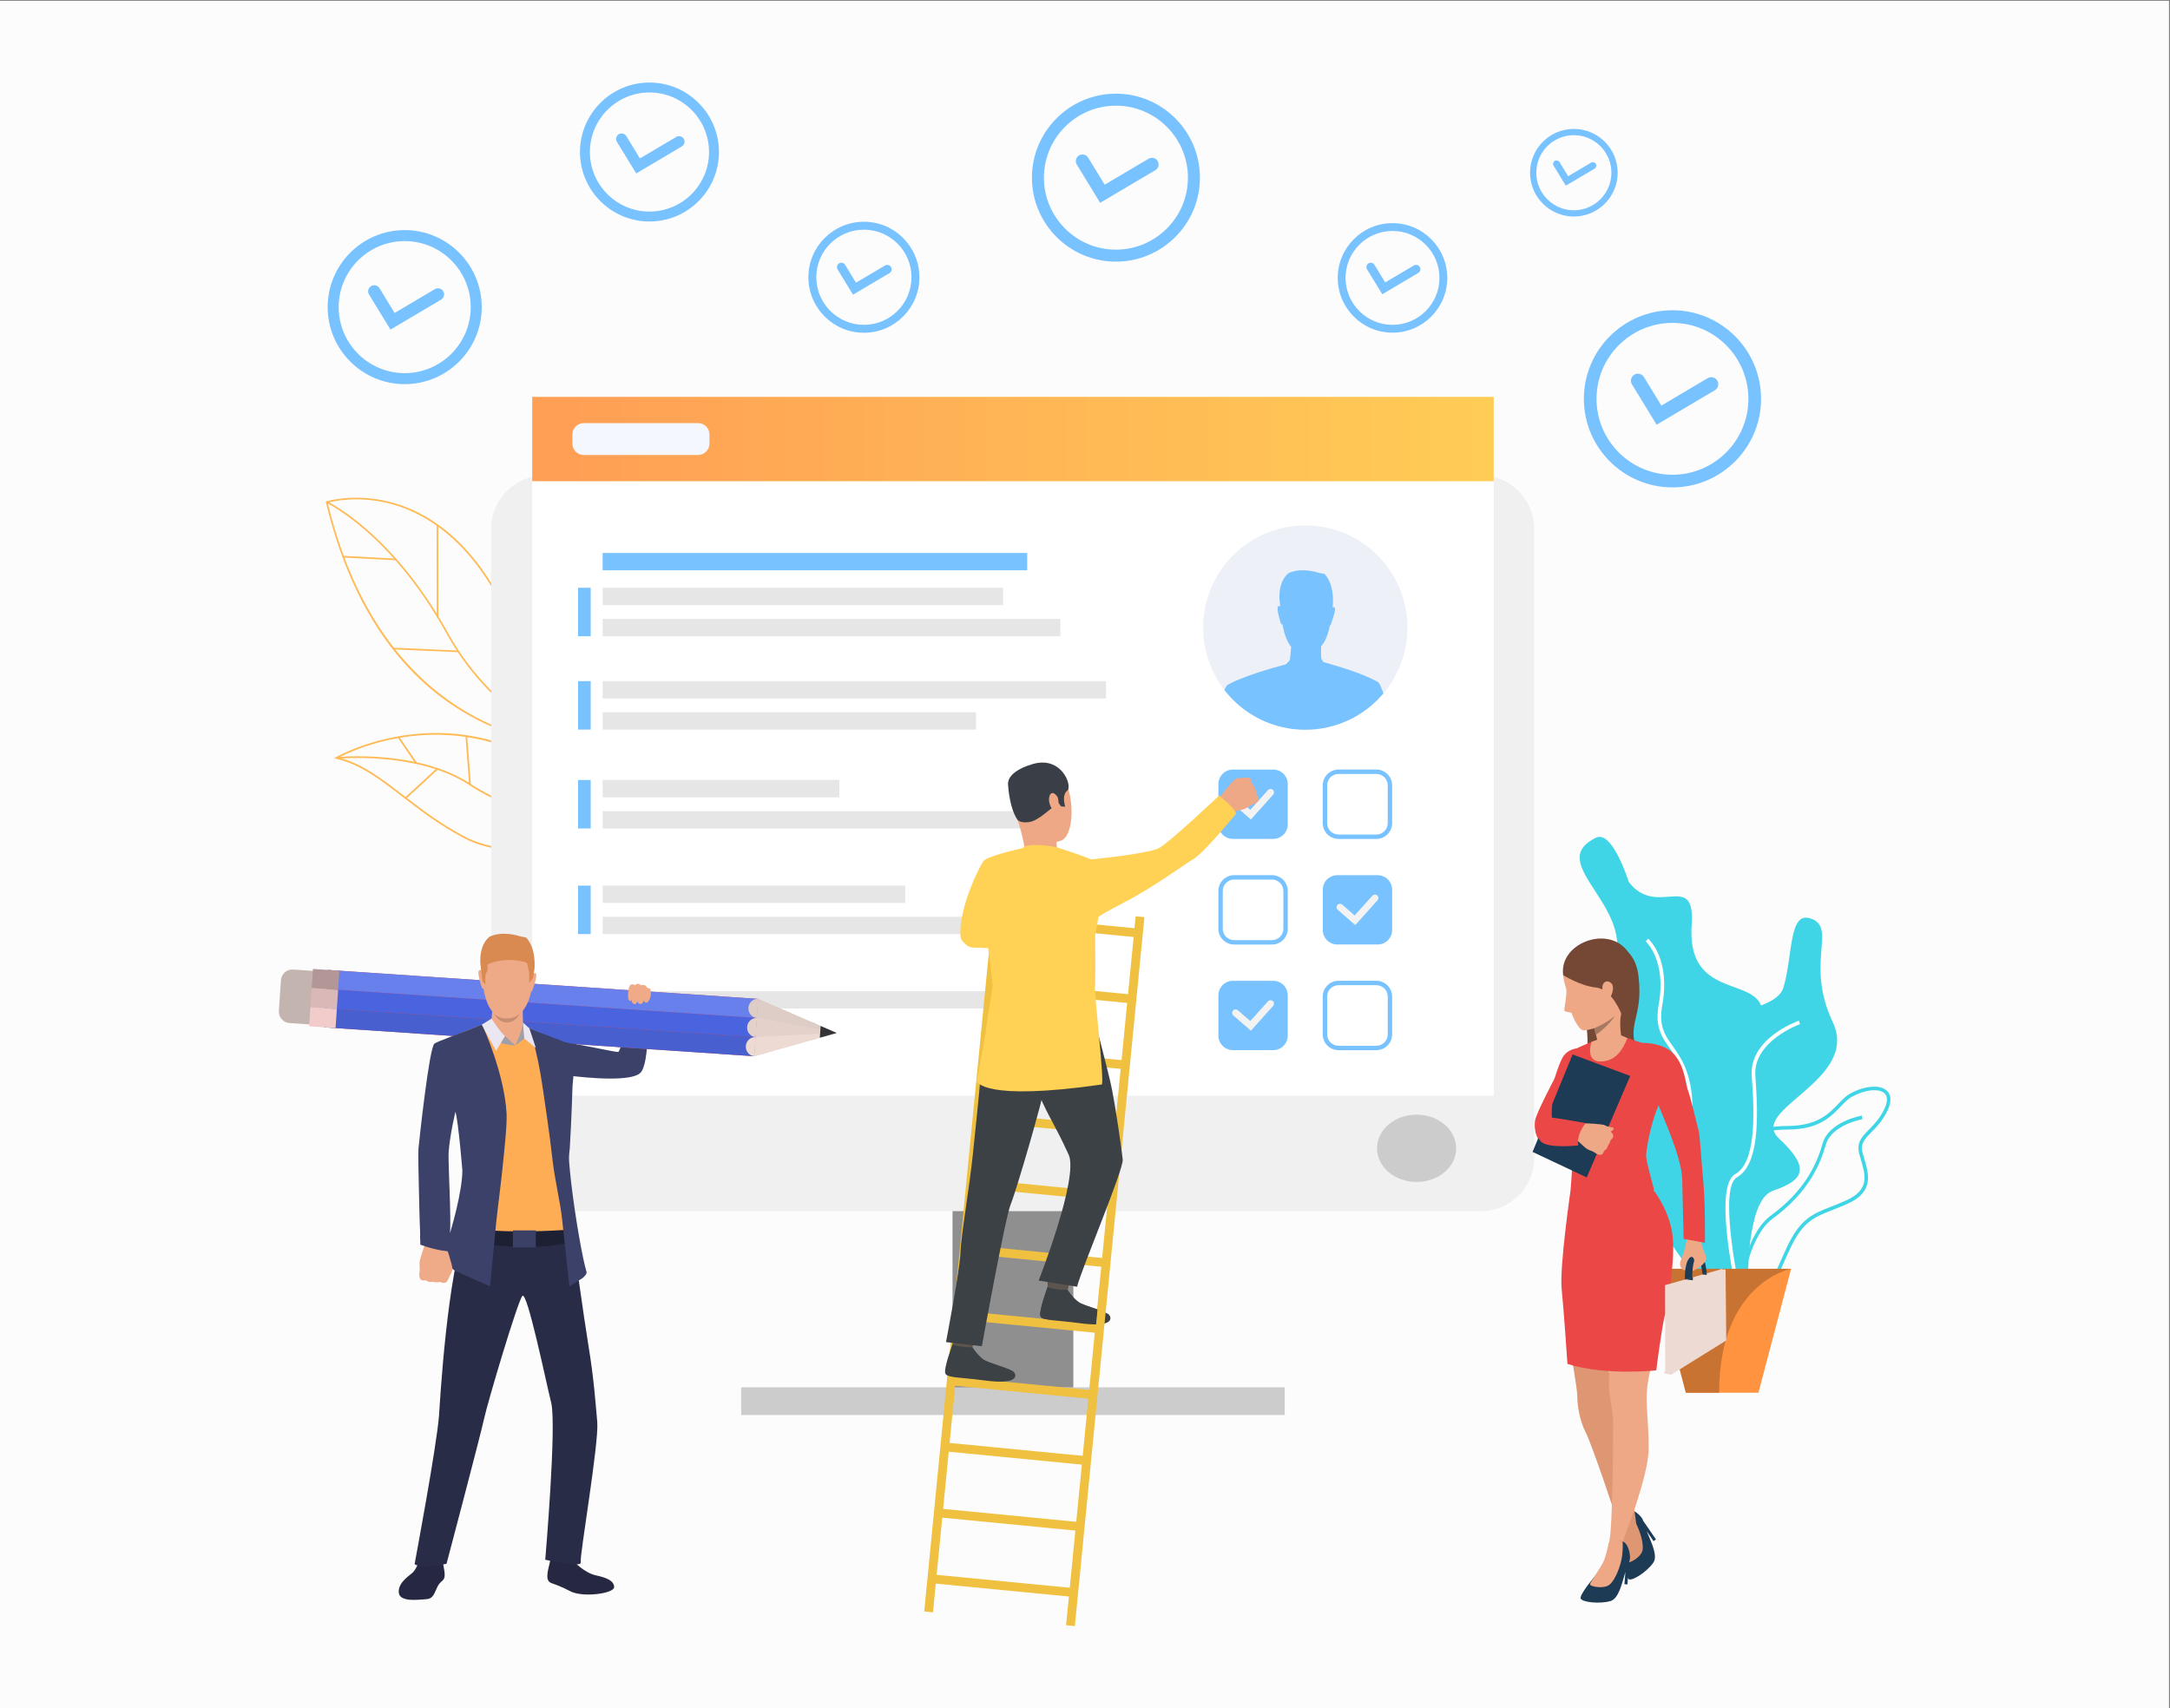 <?xml version="1.0" encoding="UTF-8" standalone="no"?>
<svg
   xmlns:dc="http://purl.org/dc/elements/1.1/"
   xmlns:cc="http://creativecommons.org/ns#"
   xmlns:rdf="http://www.w3.org/1999/02/22-rdf-syntax-ns#"
   xmlns:svg="http://www.w3.org/2000/svg"
   xmlns="http://www.w3.org/2000/svg"
   viewBox="0 0 3386.84 2666.667"
   height="2666.667"
   width="3386.84"
   xml:space="preserve"
   id="svg2"
   version="1.1"><rect x="0" y="0" width="3386.84" height="2666.667" fill="#808080" stroke="none"/><defs
     id="defs6"><clipPath
       id="clipPath110"
       clipPathUnits="userSpaceOnUse"><path
         id="path108"
         d="M 6231.09,14369.6 H 17489.1 V 15358 H 6231.09 Z" /></clipPath><linearGradient
       id="linearGradient118"
       spreadMethod="pad"
       gradientTransform="matrix(11258,0,0,-11258,6231.09,14863.8)"
       gradientUnits="userSpaceOnUse"
       y2="0"
       x2="1"
       y1="0"
       x1="0"><stop
         id="stop114"
         offset="0"
         style="stop-opacity:1;stop-color:#ff9f55" /><stop
         id="stop116"
         offset="1"
         style="stop-opacity:1;stop-color:#ffd255" /></linearGradient><clipPath
       id="clipPath196"
       clipPathUnits="userSpaceOnUse"><path
         id="path194"
         d="m 18690,10196.7 c 191.6,91.7 382.4,-518.5 382.4,-518.5 325.7,-430.4 781,142.2 736.5,-501.2 -77.9,-1126 1296,-354.1 662.1,-1529.6 -633.8,-1175.6 559.7,-664.7 165.8,-1612.6 -393.9,-947.8 116.6,-2078.3 -476,-1613.8 0,0 -521.9,1144.4 -1060.1,1498.5 -538.2,354.1 322.4,774.2 154.1,1255.1 -244.6,698.5 -833.9,671.1 -409,1421.7 424.9,750.6 -807.3,1288.8 -155.8,1600.4 z" /></clipPath><linearGradient
       id="linearGradient204"
       spreadMethod="pad"
       gradientTransform="matrix(2222.68,0,0,-2222.68,18495.8,7259.7)"
       gradientUnits="userSpaceOnUse"
       y2="0"
       x2="1"
       y1="0"
       x1="0"><stop
         id="stop200"
         offset="0"
         style="stop-opacity:1;stop-color:#40d5e6" /><stop
         id="stop202"
         offset="1"
         style="stop-opacity:1;stop-color:#5577ff" /></linearGradient><clipPath
       id="clipPath218"
       clipPathUnits="userSpaceOnUse"><path
         id="path216"
         d="m 21685.7,7163 c -47.2,-25.8 -86.6,-67.1 -132.3,-114.9 -114.2,-119.6 -256.3,-268.4 -616.3,-270.1 -179.2,-0.8 -279.6,-24.2 -325.5,-75.7 -50.1,-56.4 -39.2,-154 -24,-289.3 5.7,-51 12.2,-108.8 16.1,-171.7 24.4,-386.7 -197.3,-656.9 -206.7,-668.3 -128.9,-153.5 -274.9,-459 -213.9,-633.5 23.7,-67.9 78,-110.9 161.3,-127.7 290.5,-58.7 370.8,123.1 503.7,424.3 24.3,55.2 49.5,112.3 78.2,172.8 154,325 297.6,381.4 515,466.7 52.2,20.5 111.3,43.7 175.9,72.7 274.8,123.5 225.2,293.1 172.7,472.6 -7.5,25.7 -15,51.3 -21.5,76.6 -33,129.3 32.2,195.8 114.8,280.1 59.3,60.6 126.7,129.3 179.9,240.5 27.9,58.4 50.9,137.6 2.1,183.8 -64.2,60.9 -227.4,44.2 -379.5,-38.9 z M 20444.6,4758.4 c -33.2,0 -69.2,3.8 -108.7,11.8 -99,20 -163.9,72.2 -192.9,155.2 -69.3,198.1 91.2,519.8 221.4,674.9 2.2,2.6 220.2,269 196.9,638.3 -3.9,61.9 -10.3,119.2 -16,169.7 -16.3,146.1 -28.2,251.7 34.6,322.3 55.3,62.1 162.1,89 357,89.9 341.9,1.6 477.1,143.2 585.8,256.9 46.1,48.4 89.7,94 142.6,122.9 v 0 c 170.4,93 350.9,106.7 429.1,32.5 37.2,-35.3 68.6,-104.3 7,-233 -56.3,-117.6 -129.2,-192.1 -187.9,-252 -78.9,-80.5 -131,-133.7 -103.9,-239.7 6.4,-24.9 13.7,-50 21.1,-75.3 52.7,-180.2 112.4,-384.6 -196.1,-523.2 -65.5,-29.5 -125.1,-52.9 -177.8,-73.5 -215.3,-84.5 -345.4,-135.6 -492.1,-445.4 -28.4,-59.9 -53.5,-116.8 -77.8,-171.7 -115.6,-262.3 -203.2,-460.6 -442.3,-460.6 z" /></clipPath><linearGradient
       id="linearGradient226"
       spreadMethod="pad"
       gradientTransform="matrix(2010,0,0,-2010,20126.3,6019.4)"
       gradientUnits="userSpaceOnUse"
       y2="0"
       x2="1"
       y1="0"
       x1="0"><stop
         id="stop222"
         offset="0"
         style="stop-opacity:1;stop-color:#40d5e6" /><stop
         id="stop224"
         offset="1"
         style="stop-opacity:1;stop-color:#5577ff" /></linearGradient><clipPath
       id="clipPath236"
       clipPathUnits="userSpaceOnUse"><path
         id="path234"
         d="m 20340.5,4513.1 -42.4,2.2 c 2.1,39.9 55.6,979.5 432.9,1254.5 413.9,301.7 544.4,625.9 606.5,843.5 73.3,256.5 446,325 461.9,327.8 l 7.3,-41.8 c -3.6,-0.7 -362.4,-66.8 -428.3,-297.6 -63.9,-223.7 -197.9,-556.8 -622.4,-866.2 -361.1,-263.2 -415,-1212.8 -415.5,-1222.4 z" /></clipPath><linearGradient
       id="linearGradient244"
       spreadMethod="pad"
       gradientTransform="matrix(1508.64,0,0,-1508.64,20298.1,5727.1)"
       gradientUnits="userSpaceOnUse"
       y2="0"
       x2="1"
       y1="0"
       x1="0"><stop
         id="stop240"
         offset="0"
         style="stop-opacity:1;stop-color:#40d5e6" /><stop
         id="stop242"
         offset="1"
         style="stop-opacity:1;stop-color:#5577ff" /></linearGradient><clipPath
       id="clipPath254"
       clipPathUnits="userSpaceOnUse"><path
         id="path252"
         d="m 21203.1,9248.5 c -268.1,91.9 -212.4,-424.9 -325.7,-807.3 -113.3,-382.4 -1260.5,-166.8 -779,-1124.4 481.6,-957.6 -609,-320.2 -283.2,-1155.9 325.7,-835.6 28.3,-1729.3 382.4,-1502 354,227.4 198.9,1279.6 567.1,1404.7 368.3,125 428.3,270.8 63.7,610.7 -364.5,340 955.4,677.4 629.7,1363.8 -325.8,686.3 54.8,1104.1 -255,1210.4 z" /></clipPath><linearGradient
       id="linearGradient262"
       spreadMethod="pad"
       gradientTransform="matrix(1756.94,0,0,-1756.94,19753.3,6941.1)"
       gradientUnits="userSpaceOnUse"
       y2="0"
       x2="1"
       y1="0"
       x1="0"><stop
         id="stop258"
         offset="0"
         style="stop-opacity:1;stop-color:#40d5e6" /><stop
         id="stop260"
         offset="1"
         style="stop-opacity:1;stop-color:#5577ff" /></linearGradient><clipPath
       id="clipPath276"
       clipPathUnits="userSpaceOnUse"><path
         id="path274"
         d="M 20971.4,5147.3 20588.6,3694.8 H 19733 l -382.9,1452.5 z" /></clipPath><linearGradient
       id="linearGradient284"
       spreadMethod="pad"
       gradientTransform="matrix(1621.29,0,0,-1621.29,19350.1,4421)"
       gradientUnits="userSpaceOnUse"
       y2="0"
       x2="1"
       y1="0"
       x1="0"><stop
         id="stop280"
         offset="0"
         style="stop-opacity:1;stop-color:#ff9340" /><stop
         id="stop282"
         offset="1"
         style="stop-opacity:1;stop-color:#ffce45" /></linearGradient><clipPath
       id="clipPath294"
       clipPathUnits="userSpaceOnUse"><path
         id="path292"
         d="m 20971.4,5147.3 c 0,0 -842.8,-158.3 -842.8,-1452.5 H 19733 l -382.9,1452.5 z" /></clipPath><linearGradient
       id="linearGradient302"
       spreadMethod="pad"
       gradientTransform="matrix(1621.29,0,0,-1621.29,19350.1,4421)"
       gradientUnits="userSpaceOnUse"
       y2="0"
       x2="1"
       y1="0"
       x1="0"><stop
         id="stop298"
         offset="0"
         style="stop-opacity:1;stop-color:#c97332" /><stop
         id="stop300"
         offset="1"
         style="stop-opacity:1;stop-color:#ffce45" /></linearGradient></defs><g
     transform="matrix(1.333,0,0,-1.333,0,2666.667)"
     id="g10"><g
       transform="scale(0.1)"
       id="g12"><g
         transform="scale(1.558)"
         id="g14"><path
           id="path16"
           style="fill:#fcfcfc;fill-opacity:1;fill-rule:nonzero;stroke:none"
           d="M 16300.2,12834.1 V 0 H 0 v 12834.1 h 16300.2" /></g><path
         id="path18"
         style="fill:#ffba55;fill-opacity:1;fill-rule:nonzero;stroke:none"
         d="m 6836.51,10411.3 c -1.81,0 -184.64,-1.7 -439.72,46.5 -235.43,44.5 -582.61,141.7 -899.51,352.4 -313.78,208.6 -720.68,281.6 -1006.77,306.1 -310.32,26.6 -549.09,3.5 -551.47,3.3 l -1.97,19.7 c 2.39,0.2 243,23.5 555.13,-3.2 288.4,-24.7 698.78,-98.5 1016.05,-309.4 313.98,-208.8 658.22,-305.2 891.72,-349.3 253.25,-47.9 434.49,-46.3 436.3,-46.3 l 0.24,-19.8" /><path
         id="path20"
         style="fill:#ffba55;fill-opacity:1;fill-rule:nonzero;stroke:none"
         d="m 3965.56,11133 c 274.24,-69 499.58,-242.5 759.23,-442.5 203.27,-156.5 433.66,-334 723.49,-485.4 238.13,-124.4 580.28,-173.4 938.73,-134.3 303.46,33.1 565.27,127.3 662.12,236.6 3.79,4.3 7.32,8.6 10.59,12.9 44.04,58.1 39.48,116.2 -13.56,172.5 -763.58,811.6 -1566.37,939.2 -2105.37,903.4 -506.83,-33.8 -881.89,-214.3 -975.23,-263.2 z m 3098.3,-838.8 c -209.13,-236.3 -1097.51,-382.2 -1624.77,-106.7 -291.37,152.3 -522.48,330.3 -726.39,487.3 -265.76,204.7 -495.27,381.4 -776.82,445 l -24.65,5.5 21.85,12.7 c 4.1,2.4 416.67,238.5 1005.51,277.9 345.9,23.1 684.17,-25 1005.42,-143.2 401.38,-147.6 777.06,-405.4 1116.6,-766.3 l -7.22,-6.8 7.22,6.8 c 59.8,-63.5 64.95,-132 14.91,-198 -3.62,-4.8 -7.51,-9.5 -11.66,-14.2" /><path
         id="path22"
         style="fill:#ffba55;fill-opacity:1;fill-rule:nonzero;stroke:none"
         d="m 4880.05,11075.5 -16.4,-11.1 -205.95,302.9 16.39,11.2 205.96,-303" /><path
         id="path24"
         style="fill:#ffba55;fill-opacity:1;fill-rule:nonzero;stroke:none"
         d="m 5127.03,10994.4 -371.07,-342.5 -13.46,14.6 371.07,342.5 13.46,-14.6" /><path
         id="path26"
         style="fill:#ffba55;fill-opacity:1;fill-rule:nonzero;stroke:none"
         d="m 5512.65,10819.2 -19.77,-1.5 -42.41,567.4 19.76,1.4 42.42,-567.3" /><path
         id="path28"
         style="fill:#ffba55;fill-opacity:1;fill-rule:nonzero;stroke:none"
         d="m 6739.97,11227.8 c -2.36,0.8 -240.71,85.8 -544.19,294.1 -280,192.2 -674.63,532 -964.56,1058.8 -336.08,610.6 -701.62,995.7 -949.08,1211.2 -268.12,233.5 -459.22,323.7 -461.11,324.6 l 8.02,17.3 c 1.93,-0.9 194.89,-91.9 464.86,-326.9 248.82,-216.6 616.31,-603.5 954,-1217.1 288.13,-523.5 680.35,-861.1 958.65,-1052.2 301.43,-206.9 537.39,-291 539.73,-291.8 l -6.32,-18" /><path
         id="path30"
         style="fill:#ffba55;fill-opacity:1;fill-rule:nonzero;stroke:none"
         d="m 3836.44,14118.5 c 416.69,-1723.6 1364.46,-2402.4 2086.8,-2668.3 409.79,-150.9 792.1,-187.9 1040.66,-192.3 188.96,-3.4 331.33,10.9 400.13,19.9 -71.31,22.6 -221.46,84.4 -424.43,245.1 -259.79,205.8 -657.97,620.2 -1079.65,1426.1 -419.25,801.2 -949.77,1075.8 -1321.01,1165 -364.43,87.5 -650.24,18.8 -702.5,4.5 z m 3630.51,-2842.8 -53.71,-9.8 c -1.75,-0.3 -177.81,-31.9 -448.84,-27.1 -250.02,4.4 -634.59,41.5 -1046.92,193.2 -463.54,170.5 -866.91,448 -1198.9,824.9 -414.7,470.7 -718.44,1098.5 -902.8,1866 l -2.08,8.7 8.49,2.6 c 3.09,1 314.35,96.1 721.2,-1.7 238.82,-57.4 463.53,-169 667.91,-331.6 255.14,-203.1 479.05,-486.7 665.53,-843.1 420.12,-802.9 816.26,-1215.4 1074.6,-1420 278.78,-220.8 459.86,-252.9 461.66,-253.1 l 53.86,-9" /><path
         id="path32"
         style="fill:#ffba55;fill-opacity:1;fill-rule:nonzero;stroke:none"
         d="m 5364.62,12368 -761.72,33.2 0.83,19.1 761.72,-33.3 -0.83,-19" /><path
         id="path34"
         style="fill:#ffba55;fill-opacity:1;fill-rule:nonzero;stroke:none"
         d="m 5132.8,12786.2 h -19.04 l -1.14,1069.8 h 19.05 l 1.13,-1069.8" /><path
         id="path36"
         style="fill:#ffba55;fill-opacity:1;fill-rule:nonzero;stroke:none"
         d="m 4634.15,13444.4 -616.85,32.2 1,19 616.85,-32.2 -1,-19" /><g
         transform="scale(1.235)"
         id="g38"><path
           id="path40"
           style="fill:#78c2ff;fill-opacity:1;fill-rule:nonzero;stroke:none"
           d="m 15705.7,12171.4 -233.6,382.5 c -19.2,31.3 -9.3,72.3 22.1,91.5 31.3,19.1 72.3,9.2 91.4,-22.1 l 165.2,-270.6 439.3,260 c 31.6,18.7 72.5,8.3 91.2,-23.4 18.7,-31.6 8.3,-72.4 -23.4,-91.1 l -552.2,-326.8" /></g><g
         transform="scale(1.265)"
         id="g42"><path
           id="path44"
           style="fill:#78c2ff;fill-opacity:1;fill-rule:nonzero;stroke:none"
           d="m 15480,12825.1 c -387.5,0 -702.8,-315.2 -702.8,-702.8 0,-387.5 315.3,-702.8 702.8,-702.8 387.5,0 702.8,315.3 702.8,702.8 0,387.6 -315.3,702.8 -702.8,702.8 z m 0,-1522.7 c -452.1,0 -820,367.8 -820,819.9 0,452.1 367.9,820 820,820 452.1,0 820,-367.9 820,-820 0,-452.1 -367.9,-819.9 -820,-819.9" /></g><g
         transform="scale(1.039)"
         id="g46"><path
           id="path48"
           style="fill:#78c2ff;fill-opacity:1;fill-rule:nonzero;stroke:none"
           d="m 15576.9,15937.7 -171.7,281 c -14,23.1 -6.8,53.1 16.3,67.2 23,14.1 53,6.8 67.2,-16.2 l 121.3,-198.7 322.7,190.9 c 23.3,13.8 53.2,6.1 67,-17.1 13.8,-23.3 6.1,-53.3 -17.2,-67 l -405.6,-240.1" /></g><g
         transform="scale(1.067)"
         id="g50"><path
           id="path52"
           style="fill:#78c2ff;fill-opacity:1;fill-rule:nonzero;stroke:none"
           d="m 15280.6,16214.1 c -284.2,0 -515.3,-231.1 -515.3,-515.2 0,-284 231.1,-515.2 515.3,-515.2 284,0 515.1,231.2 515.1,515.2 0,284.1 -231.1,515.2 -515.1,515.2 z m 0,-1116.2 c -331.5,0 -601.1,269.6 -601.1,601 0,331.5 269.6,601.1 601.1,601.1 331.3,0 601,-269.6 601,-601.1 0,-331.4 -269.7,-601 -601,-601" /></g><g
         transform="scale(1.117)"
         id="g54"><path
           id="path56"
           style="fill:#78c2ff;fill-opacity:1;fill-rule:nonzero;stroke:none"
           d="m 11532.1,15783.3 -244.8,400.8 c -20,32.9 -9.7,75.8 23.2,95.8 32.9,20.1 75.7,9.7 95.8,-23.1 l 173.1,-283.5 460.3,272.4 c 33.1,19.6 75.9,8.7 95.5,-24.5 19.6,-33.1 8.7,-75.9 -24.5,-95.5 l -578.6,-342.4" /></g><g
         transform="scale(1.16)"
         id="g58"><path
           id="path60"
           style="fill:#78c2ff;fill-opacity:1;fill-rule:nonzero;stroke:none"
           d="m 11263.8,16178.9 c -400.8,0 -726.8,-326 -726.8,-726.7 0,-400.7 326,-726.7 726.8,-726.7 400.6,0 726.7,326 726.7,726.7 0,400.7 -326.1,726.7 -726.7,726.7 z m 0,-1574.5 c -467.5,0 -847.9,380.3 -847.9,847.8 0,467.5 380.4,847.8 847.9,847.8 467.4,0 847.8,-380.3 847.8,-847.8 0,-467.5 -380.4,-847.8 -847.8,-847.8" /></g><g
         transform="scale(1.039)"
         id="g62"><path
           id="path64"
           style="fill:#78c2ff;fill-opacity:1;fill-rule:nonzero;stroke:none"
           d="m 9612.74,15933 -173.89,284.7 c -14.26,23.3 -6.89,53.8 16.46,68 23.34,14.3 53.82,6.9 68.09,-16.4 l 122.96,-201.3 326.85,193.4 c 23.57,14 53.99,6.2 67.79,-17.3 14,-23.6 6.2,-54 -17.3,-67.9 L 9612.74,15933" /></g><g
         transform="scale(1.068)"
         id="g66"><path
           id="path68"
           style="fill:#78c2ff;fill-opacity:1;fill-rule:nonzero;stroke:none"
           d="m 9471.06,16213 c -287.71,0 -521.77,-234 -521.77,-521.7 0,-287.7 234.06,-521.8 521.77,-521.8 287.64,0 521.7,234.1 521.7,521.8 0,287.7 -234.06,521.7 -521.7,521.7 z m 0,-1130.4 c -335.66,0 -608.73,273 -608.73,608.7 0,335.6 273.07,608.7 608.73,608.7 335.59,0 608.74,-273.1 608.74,-608.7 0,-335.7 -273.15,-608.7 -608.74,-608.7" /></g><g
         transform="scale(1.132)"
         id="g70"><path
           id="path72"
           style="fill:#78c2ff;fill-opacity:1;fill-rule:nonzero;stroke:none"
           d="m 6580.53,15878.3 -199.77,327.1 c -16.4,26.8 -7.93,61.8 18.88,78.2 26.84,16.4 61.85,7.9 78.24,-18.9 l 141.27,-231.3 375.56,222.3 c 27.05,16 61.96,7.1 77.95,-20 16.02,-27 7.07,-61.9 -19.97,-77.9 l -472.16,-279.5" /></g><g
         transform="scale(1.168)"
         id="g74"><path
           id="path76"
           style="fill:#78c2ff;fill-opacity:1;fill-rule:nonzero;stroke:none"
           d="m 6510.55,16200.5 c -329.24,0 -597.09,-267.9 -597.09,-597.1 0,-329.2 267.85,-597.1 597.09,-597.1 329.24,0 597.1,267.9 597.1,597.1 0,329.2 -267.86,597.1 -597.1,597.1 z m 0,-1293.7 c -384.11,0 -696.6,312.5 -696.6,696.6 0,384.1 312.49,696.6 696.6,696.6 384.12,0 696.61,-312.5 696.61,-696.6 0,-384.1 -312.49,-696.6 -696.61,-696.6" /></g><g
         transform="scale(1.023)"
         id="g78"><path
           id="path80"
           style="fill:#78c2ff;fill-opacity:1;fill-rule:nonzero;stroke:none"
           d="m 4468.95,15782.3 -245.27,401.6 c -20.11,32.9 -9.71,75.9 23.21,96 32.93,20.1 75.92,9.7 96.04,-23.2 l 173.44,-284 461.06,272.9 c 33.21,19.7 76.05,8.7 95.71,-24.5 19.65,-33.2 8.66,-76.1 -24.55,-95.7 l -579.64,-343.1" /></g><g
         transform="scale(1.062)"
         id="g82"><path
           id="path84"
           style="fill:#78c2ff;fill-opacity:1;fill-rule:nonzero;stroke:none"
           d="m 4461.88,16178.7 c -401.41,0 -727.99,-326.6 -727.99,-728 0,-401.4 326.58,-728 727.99,-728 401.42,0 727.99,326.6 727.99,728 0,401.4 -326.57,728 -727.99,728 z m 0,-1577.4 c -468.31,0 -849.32,381 -849.32,849.4 0,468.3 381.01,849.3 849.32,849.3 468.32,0 849.34,-381 849.34,-849.3 0,-468.4 -381.02,-849.4 -849.34,-849.4" /></g><g
         transform="scale(1.147)"
         id="g86"><path
           id="path88"
           style="fill:#78c2ff;fill-opacity:1;fill-rule:nonzero;stroke:none"
           d="m 15983.7,15545.6 -124.3,203.6 c -10.2,16.7 -5,38.5 11.7,48.7 16.7,10.2 38.5,4.9 48.7,-11.8 l 87.9,-144 233.8,138.4 c 16.9,10 38.6,4.4 48.6,-12.5 9.9,-16.8 4.3,-38.5 -12.5,-48.5 l -293.9,-173.9" /></g><g
         transform="scale(1.162)"
         id="g90"><path
           id="path92"
           style="fill:#78c2ff;fill-opacity:1;fill-rule:nonzero;stroke:none"
           d="m 15858.6,15853.7 c -208.7,0 -378.4,-169.7 -378.4,-378.3 0,-208.7 169.7,-378.4 378.4,-378.4 208.6,0 378.3,169.7 378.3,378.4 0,208.6 -169.7,378.3 -378.3,378.3 z m 0,-819.8 c -243.4,0 -441.5,198.1 -441.5,441.5 0,243.4 198.1,441.4 441.5,441.4 243.4,0 441.4,-198 441.4,-441.4 0,-243.4 -198,-441.5 -441.4,-441.5" /></g><path
         id="path94"
         style="fill:#8f8f8f;fill-opacity:1;fill-rule:nonzero;stroke:none"
         d="m 11152.8,3597.1 h 1414.6 V 7893.7 H 11152.8 V 3597.1" /><g
         transform="scale(1.102)"
         id="g96"><path
           id="path98"
           style="fill:#f0f0f0;fill-opacity:1;fill-rule:nonzero;stroke:none"
           d="m 5782.42,5283.5 h 9954.08 c 311.2,0 563.5,252.29 563.5,563.54 v 6690.06 c 0,311.2 -252.3,563.6 -563.5,563.6 H 5782.42 c -311.26,0 -563.6,-252.4 -563.6,-563.6 V 5847.04 c 0,-311.25 252.34,-563.54 563.6,-563.54" /></g><g
         transform="scale(1.073)"
         id="g100"><path
           id="path102"
           style="fill:#ffffff;fill-opacity:1;fill-rule:nonzero;stroke:none"
           d="M 5807.43,6686.51 H 16300 V 14313.8 H 5807.43 V 6686.51" /></g><g
         id="g104"><g
           clip-path="url(#clipPath110)"
           id="g106"><g
             transform="scale(1.073)"
             id="g112"><path
               id="path120"
               style="fill:url(#linearGradient118);fill-opacity:1;fill-rule:nonzero;stroke:none"
               d="M 5807.43,13392.6 H 16300 v 921.2 H 5807.43 v -921.2" /></g></g></g><g
         transform="scale(1.046)"
         id="g122"><path
           id="path124"
           style="fill:#cccccc;fill-opacity:1;fill-rule:nonzero;stroke:none"
           d="m 15413.9,6269.58 c 0,-208.08 198.4,-376.76 443.1,-376.76 244.7,0 443,168.68 443,376.76 0,208.08 -198.3,376.76 -443,376.76 -244.7,0 -443.1,-168.68 -443.1,-376.76" /></g><path
         id="path126"
         style="fill:#cccccc;fill-opacity:1;fill-rule:nonzero;stroke:none"
         d="M 15042.1,3435 H 8678.14 v 324.3 H 15042.1 V 3435" /><path
         id="path128"
         style="fill:#f5f7ff;fill-opacity:1;fill-rule:nonzero;stroke:none"
         d="M 8172.74,14677 H 6835.57 c -74.15,0 -134.27,60.2 -134.27,134.3 v 105 c 0,74.1 60.12,134.2 134.27,134.2 h 1337.17 c 74.16,0 134.27,-60.1 134.27,-134.2 v -105 c 0,-74.1 -60.11,-134.3 -134.27,-134.3" /><path
         id="path130"
         style="fill:#e6e6e6;fill-opacity:1;fill-rule:nonzero;stroke:none"
         d="M 11744.7,12919.4 H 7055.91 v 202.6 h 4688.79 v -202.6" /><path
         id="path132"
         style="fill:#e6e6e6;fill-opacity:1;fill-rule:nonzero;stroke:none"
         d="M 12416,12554.5 H 7055.91 v 202.6 H 12416 v -202.6" /><path
         id="path134"
         style="fill:#e6e6e6;fill-opacity:1;fill-rule:nonzero;stroke:none"
         d="M 12950.2,11826.4 H 7055.91 v 202.6 h 5894.29 v -202.6" /><path
         id="path136"
         style="fill:#78c2ff;fill-opacity:1;fill-rule:nonzero;stroke:none"
         d="M 12027.2,13327.2 H 7055.91 v 202.6 h 4971.29 v -202.6" /><path
         id="path138"
         style="fill:#e6e6e6;fill-opacity:1;fill-rule:nonzero;stroke:none"
         d="M 11427.6,11461.5 H 7055.91 v 202.6 h 4371.69 v -202.6" /><path
         id="path140"
         style="fill:#e6e6e6;fill-opacity:1;fill-rule:nonzero;stroke:none"
         d="M 9827.94,10668.6 H 7055.91 v 202.6 h 2772.03 v -202.6" /><path
         id="path142"
         style="fill:#e6e6e6;fill-opacity:1;fill-rule:nonzero;stroke:none"
         d="M 12036.1,10303.7 H 7055.91 v 202.6 h 4980.19 v -202.6" /><path
         id="path144"
         style="fill:#e6e6e6;fill-opacity:1;fill-rule:nonzero;stroke:none"
         d="M 10599.6,9431.7 H 7055.91 v 202.7 h 3543.69 v -202.7" /><path
         id="path146"
         style="fill:#e6e6e6;fill-opacity:1;fill-rule:nonzero;stroke:none"
         d="M 11383.1,9066.8 H 7055.91 v 202.7 h 4327.19 v -202.7" /><path
         id="path148"
         style="fill:#e6e6e6;fill-opacity:1;fill-rule:nonzero;stroke:none"
         d="M 11792.7,8194.9 H 7055.91 v 202.6 h 4736.79 v -202.6" /><path
         id="path150"
         style="fill:#e6e6e6;fill-opacity:1;fill-rule:nonzero;stroke:none"
         d="M 9545.99,7830 H 7055.91 v 202.6 H 9545.99 V 7830" /><path
         id="path152"
         style="fill:#78c2ff;fill-opacity:1;fill-rule:nonzero;stroke:none"
         d="m 6768.27,12554.5 h 148.12 v 567.5 h -148.12 v -567.5" /><path
         id="path154"
         style="fill:#78c2ff;fill-opacity:1;fill-rule:nonzero;stroke:none"
         d="m 6768.27,11461.5 h 148.12 v 567.5 h -148.12 v -567.5" /><path
         id="path156"
         style="fill:#78c2ff;fill-opacity:1;fill-rule:nonzero;stroke:none"
         d="m 6768.27,10303.7 h 148.12 v 567.5 h -148.12 v -567.5" /><path
         id="path158"
         style="fill:#78c2ff;fill-opacity:1;fill-rule:nonzero;stroke:none"
         d="m 6768.27,9066.8 h 148.12 v 567.6 h -148.12 v -567.6" /><path
         id="path160"
         style="fill:#78c2ff;fill-opacity:1;fill-rule:nonzero;stroke:none"
         d="m 6768.27,7830 h 148.12 v 567.5 H 6768.27 V 7830" /><path
         id="path162"
         style="fill:#78c2ff;fill-opacity:1;fill-rule:nonzero;stroke:none"
         d="m 14907.8,7707.9 h -472.1 c -93.9,0 -169.9,76 -169.9,169.8 v 472.1 c 0,93.9 76,169.9 169.9,169.9 h 472.1 c 93.8,0 169.8,-76 169.8,-169.9 v -472.1 c 0,-93.8 -76,-169.8 -169.8,-169.8" /><path
         id="path164"
         style="fill:#f3f3f3;fill-opacity:1;fill-rule:nonzero;stroke:none"
         d="m 14646,7935 -205.2,178.9 c -16.9,14.7 -18.6,40.2 -3.9,57 14.6,16.9 40.2,18.6 57,3.9 l 145.1,-126.5 207,230.9 c 14.9,16.6 40.5,18 57.1,3.1 16.6,-14.9 18,-40.5 3.1,-57.1 L 14646,7935" /><path
         id="path166"
         style="fill:#78c2ff;fill-opacity:1;fill-rule:nonzero;stroke:none"
         d="m 14450.4,9705.4 c -73.6,0 -133.5,-59.9 -133.5,-133.5 v -442.6 c 0,-73.6 59.9,-133.5 133.5,-133.5 h 442.6 c 73.6,0 133.5,59.9 133.5,133.5 v 442.6 c 0,73.6 -59.9,133.5 -133.5,133.5 z m 442.6,-761.1 h -442.6 c -102,0 -185,83 -185,185 v 442.6 c 0,102 83,185 185,185 h 442.6 c 102,0 185,-83 185,-185 v -442.6 c 0,-102 -83,-185 -185,-185" /><g
         transform="scale(1)"
         id="g168"><path
           id="path170"
           style="fill:#78c2ff;fill-opacity:1;fill-rule:nonzero;stroke:none"
           d="m 15672.3,10941.9 c -73.5,0 -133.5,-59.8 -133.5,-133.5 v -442.5 c 0,-73.6 60,-133.5 133.5,-133.5 h 442.7 c 73.6,0 133.4,59.9 133.4,133.5 v 442.5 c 0,73.7 -59.8,133.5 -133.4,133.5 z m 442.7,-761 h -442.7 c -102,0 -185,82.9 -185,185 v 442.5 c 0,102.1 83,185.1 185,185.1 h 442.7 c 102,0 185,-83 185,-185.1 v -442.5 c 0,-102.1 -83,-185 -185,-185" /></g><g
         transform="scale(1)"
         id="g172"><path
           id="path174"
           style="fill:#78c2ff;fill-opacity:1;fill-rule:nonzero;stroke:none"
           d="m 15672.3,8468.39 c -73.5,0 -133.5,-59.9 -133.5,-133.49 v -442.59 c 0,-73.6 60,-133.5 133.5,-133.5 h 442.7 c 73.6,0 133.4,59.9 133.4,133.5 v 442.59 c 0,73.59 -59.8,133.49 -133.4,133.49 z m 442.7,-761.08 h -442.7 c -102,0 -185,83 -185,185 v 442.59 c 0,101.99 83,184.99 185,184.99 h 442.7 c 102,0 185,-83 185,-184.99 v -442.59 c 0,-102 -83,-185 -185,-185" /></g><path
         id="path176"
         style="fill:#78c2ff;fill-opacity:1;fill-rule:nonzero;stroke:none"
         d="M 16130.1,8944.7 H 15658 c -93.8,0 -169.9,76 -169.9,169.9 v 472.1 c 0,93.8 76.1,169.8 169.9,169.8 h 472.1 c 93.8,0 169.9,-76 169.9,-169.8 v -472.1 c 0,-93.9 -76.1,-169.9 -169.9,-169.9" /><path
         id="path178"
         style="fill:#f3f3f3;fill-opacity:1;fill-rule:nonzero;stroke:none"
         d="m 15868.3,9171.8 -205.2,178.9 c -16.8,14.7 -18.6,40.2 -3.9,57 14.7,16.9 40.2,18.6 57,4 l 145.2,-126.6 206.9,230.9 c 14.9,16.6 40.5,18 57.1,3.1 16.7,-14.9 18,-40.5 3.1,-57.1 l -260.2,-290.2" /><path
         id="path180"
         style="fill:#78c2ff;fill-opacity:1;fill-rule:nonzero;stroke:none"
         d="m 14907.8,10181.5 h -472.1 c -93.9,0 -169.9,76.1 -169.9,169.9 v 472.1 c 0,93.8 76,169.8 169.9,169.8 h 472.1 c 93.8,0 169.8,-76 169.8,-169.8 v -472.1 c 0,-93.8 -76,-169.9 -169.8,-169.9" /><path
         id="path182"
         style="fill:#f3f3f3;fill-opacity:1;fill-rule:nonzero;stroke:none"
         d="m 14646,10408.6 -205.2,178.9 c -16.9,14.7 -18.6,40.2 -3.9,57.1 14.6,16.8 40.2,18.5 57,3.9 l 145.1,-126.6 207,230.9 c 14.9,16.6 40.5,18 57.1,3.1 16.6,-14.9 18,-40.5 3.1,-57.1 l -260.2,-290.2" /><g
         transform="scale(1.011)"
         id="g184"><path
           id="path186"
           style="fill:#eef0f7;fill-opacity:1;fill-rule:nonzero;stroke:none"
           d="m 16300,12518.3 c 0,-289.9 -104.3,-555.4 -277.3,-761.1 -222.9,-265.1 -551.1,-422 -905.8,-422 -375.6,0 -717.4,176.2 -936.2,459.7 -154.8,200 -247,450.9 -247,723.4 0,653.4 529.8,1183.1 1183.2,1183.1 653.4,0 1183.1,-529.7 1183.1,-1183.1" /></g><path
         id="path188"
         style="fill:#78c2ff;fill-opacity:1;fill-rule:nonzero;stroke:none"
         d="m 16138.4,12014.4 c -4.4,4.4 -14.3,8.1 -20.1,11.8 -0.3,0.3 -0.7,0.5 -1.1,0.8 v -0.1 c -52.5,29 -206.4,105.4 -510,192.5 0,0 -0.1,0.1 -0.2,0.1 -55.1,16.8 -96.7,27.7 -111,31.3 l -25.7,41 c -4.2,41.3 -3.4,102.8 -2.1,144 42.7,49.6 81.3,127.1 103,248 6.9,-5.2 12.3,6.2 12.3,6.2 -3.9,6.8 57.7,157.1 46.6,190.9 -6.3,19.3 -19.1,16.9 -29,11.3 1.4,8.7 3,17.8 4.5,27.5 0,0 24.4,230.4 -92.2,358.8 -12.1,11.6 -55,14.4 -55,14.4 -187.3,57.4 -299.7,31.8 -370,1.7 -104.3,-85.5 -112.2,-230.9 -107.5,-311 2.1,-18.9 4.3,-38 6.4,-56.6 0.1,-0.4 0.1,-0.5 0.1,-0.5 0.9,-7.5 1.8,-14.6 2.6,-21.8 -9.7,6 -22.5,9.1 -29.6,-10 -12.4,-33.4 33.1,-183.4 38.8,-192.7 0,0 9.8,-15.4 17.5,-8.4 0,0 0.1,0.3 0.1,0.3 21.5,-131.8 60.3,-213.3 101,-263.3 -2.9,-53.5 -10.7,-116.4 -16.1,-156.6 l -46.3,-48.4 v 0 0 c -2.4,-0.8 -4.9,-1.6 -7.4,-2.5 0,0.2 0,0.3 0,0.3 -523.5,-139.7 -671.5,-236.9 -671.5,-236.9 -13.2,-8.1 -26.6,-29.8 -40.1,-62.1 218.8,-283.5 562.8,-464.8 946.5,-464.8 357.9,0 689.9,158.1 915.8,426.7 -22.6,55 -38.8,106.7 -60.3,128.1" /><g
         id="g190"><g
           clip-path="url(#clipPath196)"
           id="g192"><g
             transform="scale(1.271)"
             id="g198"><path
               id="path206"
               style="fill:url(#linearGradient204);fill-opacity:1;fill-rule:nonzero;stroke:none"
               d="m 14703.7,8021.92 c 150.8,72.11 300.9,-407.91 300.9,-407.91 256.2,-338.6 614.4,111.87 579.4,-394.3 -61.3,-885.85 1019.6,-278.58 520.9,-1203.36 -498.6,-924.87 440.3,-522.94 130.4,-1268.67 -309.9,-745.65 91.8,-1635.03 -374.4,-1269.6 0,0 -410.6,900.32 -834,1178.89 -423.5,278.58 253.6,609.08 121.2,987.41 -192.4,549.53 -656.1,527.97 -321.8,1118.48 334.3,590.51 -635.1,1013.92 -122.6,1259.06" /></g></g></g><g
         transform="scale(1.25)"
         id="g208"><path
           id="path210"
           style="fill:#ffffff;fill-opacity:1;fill-rule:nonzero;stroke:none"
           d="m 16280.4,3881.76 c -205.5,144.58 -446,1151.96 -460.4,1751.94 -7.3,307.31 -98.2,435.41 -178.4,548.38 -76.6,108.01 -142.8,201.22 -104.2,415.4 73.6,409.24 -120.1,585.9 -122,587.58 l 22.4,25.6 c 8.7,-7.6 210.4,-189.78 133,-619.26 -36,-200.02 23.4,-283.71 98.6,-389.64 78.8,-111.13 177,-249.55 184.6,-567.26 15.4,-643.9 261.3,-1595.04 446,-1724.9 l -19.6,-27.84" /></g><g
         id="g212"><g
           clip-path="url(#clipPath218)"
           id="g214"><g
             transform="scale(1.358)"
             id="g220"><path
               id="path228"
               style="fill:url(#linearGradient226);fill-opacity:1;fill-rule:nonzero;stroke:none"
               d="m 15967.7,5274.29 c -34.8,-19 -63.8,-49.41 -97.4,-84.61 -84.1,-88.06 -188.7,-197.63 -453.8,-198.88 -132,-0.59 -205.9,-17.82 -239.7,-55.74 -36.9,-41.53 -28.9,-113.39 -17.7,-213.02 4.2,-37.55 9,-80.11 11.9,-126.42 18,-284.74 -145.3,-483.69 -152.2,-492.09 -94.9,-113.02 -202.4,-337.97 -157.5,-466.46 17.4,-49.99 57.4,-81.66 118.8,-94.03 213.9,-43.22 273,90.65 370.9,312.43 17.8,40.64 36.4,82.68 57.5,127.23 113.4,239.31 219.2,280.84 379.2,343.65 38.5,15.09 82,32.17 129.6,53.53 202.3,90.93 165.8,215.81 127.1,347.98 -5.5,18.93 -11,37.77 -15.8,56.4 -24.3,95.21 23.7,144.18 84.5,206.25 43.7,44.62 93.3,95.2 132.5,177.09 20.5,43 37.5,101.31 1.5,135.33 -47.2,44.84 -167.4,32.55 -279.4,-28.64 z m -913.9,-1770.57 c -24.4,0 -50.9,2.8 -80,8.69 -72.9,14.73 -120.7,53.17 -142,114.28 -51.1,145.87 67.1,382.74 163,496.94 1.6,1.92 162.1,198.08 145,470 -2.9,45.58 -7.6,87.77 -11.8,124.95 -12,107.58 -20.8,185.34 25.5,237.32 40.7,45.73 119.3,65.53 262.8,66.2 251.8,1.18 351.3,105.44 431.4,189.16 33.9,35.64 66,69.21 105,90.49 v 0 c 125.4,68.48 258.4,78.57 315.9,23.93 27.4,-25.99 50.5,-76.8 5.2,-171.56 -41.5,-86.59 -95.1,-141.45 -138.4,-185.55 -58.1,-59.28 -96.4,-98.45 -76.5,-176.5 4.7,-18.34 10.1,-36.82 15.6,-55.45 38.8,-132.68 82.7,-283.19 -144.4,-385.24 -48.3,-21.72 -92.1,-38.95 -130.9,-54.12 -158.6,-62.22 -254.4,-99.85 -362.4,-327.96 -20.9,-44.1 -39.4,-86 -57.3,-126.43 -85.1,-193.13 -149.6,-339.15 -325.7,-339.15" /></g></g></g><g
         id="g230"><g
           clip-path="url(#clipPath236)"
           id="g232"><g
             transform="scale(1.338)"
             id="g238"><path
               id="path246"
               style="fill:url(#linearGradient244);fill-opacity:1;fill-rule:nonzero;stroke:none"
               d="m 15204,3373.44 -31.6,1.64 c 1.5,29.83 41.5,732.16 323.5,937.71 309.4,225.51 407,467.85 453.4,630.5 54.8,191.73 333.4,242.93 345.2,245.02 l 5.5,-31.24 c -2.7,-0.53 -270.9,-49.94 -320.1,-222.45 -47.8,-167.21 -148,-416.2 -465.3,-647.47 -269.9,-196.73 -310.2,-906.54 -310.6,-913.71" /></g></g></g><g
         id="g248"><g
           clip-path="url(#clipPath254)"
           id="g250"><g
             transform="scale(1.32)"
             id="g256"><path
               id="path264"
               style="fill:url(#linearGradient262);fill-opacity:1;fill-rule:nonzero;stroke:none"
               d="m 16066.7,7008.07 c -203.2,69.64 -161,-321.97 -246.8,-611.74 -85.9,-289.76 -955.2,-126.39 -590.3,-852.01 364.9,-725.62 -461.5,-242.63 -214.6,-875.89 246.8,-633.17 21.4,-1310.38 289.8,-1138.14 268.2,172.31 150.7,969.62 429.7,1064.42 279.1,94.71 324.5,205.19 48.3,462.75 -276.2,257.64 723.9,513.3 477.1,1033.43 -246.9,520.04 41.5,836.63 -193.2,917.18" /></g></g></g><g
         transform="scale(1.293)"
         id="g266"><path
           id="path268"
           style="fill:#ffffff;fill-opacity:1;fill-rule:nonzero;stroke:none"
           d="m 15753.4,3635.49 c -26.1,110.64 -248.9,1084.62 -40.9,1202.37 183.2,103.75 178.7,507.38 150.1,888.49 -25.3,337.32 407.9,495 426.4,501.57 l 11,-30.94 c -4.3,-1.55 -428.1,-155.9 -404.6,-468.23 29.3,-391.33 32.5,-806.71 -166.8,-919.51 -157.9,-89.36 -12.5,-872.17 56.8,-1166.24 l -32,-7.51" /></g><g
         id="g270"><g
           clip-path="url(#clipPath276)"
           id="g272"><g
             transform="scale(1.287)"
             id="g278"><path
               id="path286"
               style="fill:url(#linearGradient284);fill-opacity:1;fill-rule:nonzero;stroke:none"
               d="m 16300,4000.73 -297.5,-1128.95 h -665 l -297.7,1128.95 H 16300" /></g></g></g><g
         id="g288"><g
           clip-path="url(#clipPath294)"
           id="g290"><g
             transform="scale(1.287)"
             id="g296"><path
               id="path304"
               style="fill:url(#linearGradient302);fill-opacity:1;fill-rule:nonzero;stroke:none"
               d="m 16300,4000.73 c 0,0 -655.1,-123.03 -655.1,-1128.95 h -307.4 l -297.7,1128.95 H 16300" /></g></g></g><path
         id="path306"
         style="fill:#3c4169;fill-opacity:1;fill-rule:nonzero;stroke:none"
         d="m 7578.99,8217.7 c 0,0 37.59,-682 -87.55,-782 -57.85,-46.2 -194.24,-60.7 -341.58,-60.9 -48.53,-0.1 -98.23,1.5 -146.73,3.9 -0.11,0 -0.18,0 -0.18,0 -193.64,9.7 -367.47,34.3 -367.47,34.3 0,0 -502.04,-25.5 -477.48,286 0,0 58.46,94.3 133.43,115.8 69.22,19.8 385.43,-34.7 440.28,-37.1 60.43,-2.7 488.94,-97.9 507.32,-91.1 18.39,6.8 67.63,174.8 70.65,287.4 4.35,162.7 3.71,312.5 3.71,312.5 l 265.6,-68.8" /><path
         id="path308"
         style="fill:#252840;fill-opacity:1;fill-rule:nonzero;stroke:none"
         d="m 4918.41,1740.8 c 0,0 -42.16,-101.6 -77.7,-141.9 -35.53,-40.2 -171.61,-112.2 -172.34,-231.8 -0.8,-129.8 229.38,-93.8 319.41,-89 90.02,4.7 96.83,74 134.74,147.5 37.9,73.4 76.1,61 83.21,120.2 7.11,59.2 -29.02,191.8 -29.02,191.8 l -258.3,3.2" /><path
         id="path310"
         style="fill:#252840;fill-opacity:1;fill-rule:nonzero;stroke:none"
         d="m 6720.55,1717.5 c 0,0 125.4,-131.6 252.7,-159.2 127.31,-27.6 216.36,-62.8 217.32,-138.4 0.95,-75.5 -366.36,-125.3 -512.04,-49.1 -217.44,113.6 -239.54,79.4 -263.65,136.2 -24.1,56.8 28.96,208.8 27.4,226.9 -1.94,22.3 278.27,-16.4 278.27,-16.4" /><path
         id="path312"
         style="fill:#292c47;fill-opacity:1;fill-rule:nonzero;stroke:none"
         d="m 6705.63,5519.9 c 0,0 131.71,-956.7 185.5,-1280.1 62.89,-378.2 84.22,-690.6 101.76,-886.4 22.06,-246.2 -208.75,-1570.5 -193.31,-1642.5 15.45,-72 -415.6,29.9 -415.6,29.9 0,0 135.43,1575.8 69.72,1838 -61.18,244.1 -281.93,1317.2 -337.76,1250.5 -55.83,-66.6 -406.4,-1244.2 -447.75,-1436.7 -41.34,-192.5 -440.05,-1699.9 -440.05,-1699.9 0,0 -298,-64.1 -373.8,-3.7 0,0 260.04,1384.8 286.39,1745.8 10.04,137.6 91.56,1640.1 324.18,2248.7 122.94,321.7 1240.72,-163.6 1240.72,-163.6" /><path
         id="path314"
         style="fill:#c4b4af;fill-opacity:1;fill-rule:nonzero;stroke:none"
         d="m 3265.27,8167.5 24.16,359.3 c 4.97,73.9 68.89,129.8 142.76,124.8 l 770.89,-51.8 c 73.87,-5 129.74,-68.9 124.77,-142.8 l -24.16,-359.3 c -4.97,-73.9 -68.88,-129.8 -142.75,-124.8 l -770.89,51.8 c -73.88,5 -129.74,68.9 -124.78,142.8" /><path
         id="path316"
         style="fill:#eb4747;fill-opacity:1;fill-rule:nonzero;stroke:none"
         d="m 3792.46,7975.1 45.17,671.8 5041.14,-338.9 -45.17,-671.8 -5041.14,338.9" /><path
         id="path318"
         style="fill:#6880eb;fill-opacity:1;fill-rule:nonzero;stroke:none"
         d="M 8863.72,8084.1 3822.57,8423 3837.63,8646.9 8878.77,8308 8863.72,8084.1" /><path
         id="path320"
         style="fill:#4a64e0;fill-opacity:1;fill-rule:nonzero;stroke:none"
         d="m 3807.52,8199 15.05,224 5041.14,-338.9 -15.05,-224 -5041.14,338.9" /><path
         id="path322"
         style="fill:#4860cf;fill-opacity:1;fill-rule:nonzero;stroke:none"
         d="m 3792.46,7975.1 15.06,223.9 5041.14,-338.9 -15.06,-223.9 -5041.14,338.9" /><path
         id="path324"
         style="fill:#eddad3;fill-opacity:1;fill-rule:nonzero;stroke:none"
         d="m 8833.6,7636.2 45.17,671.8 729.76,-317.5 187.66,-81.6 -196.9,-55.8 -765.69,-216.9" /><path
         id="path326"
         style="fill:#deccc6;fill-opacity:1;fill-rule:nonzero;stroke:none"
         d="m 8863.72,8084.1 c -59.96,4 -105.18,57.4 -101.01,119.2 4.16,61.9 56.11,108.7 116.06,104.7 l -15.05,-223.9" /><path
         id="path328"
         style="fill:#e3d1ca;fill-opacity:1;fill-rule:nonzero;stroke:none"
         d="m 8848.66,7860.1 c -59.96,4.1 -105.16,57.5 -101.01,119.3 4.16,61.8 56.11,108.7 116.07,104.7 l -15.06,-224" /><path
         id="path330"
         style="fill:#eddad3;fill-opacity:1;fill-rule:nonzero;stroke:none"
         d="m 8833.6,7636.2 c -59.96,4 -105.16,57.4 -101,119.3 4.15,61.8 56.1,108.7 116.06,104.6 l -15.06,-223.9" /><path
         id="path332"
         style="fill:#b39696;fill-opacity:1;fill-rule:nonzero;stroke:none"
         d="m 3958.97,8413.8 -309.77,20.8 15.06,224 309.77,-20.9 -15.06,-223.9" /><path
         id="path334"
         style="fill:#dbb8b8;fill-opacity:1;fill-rule:nonzero;stroke:none"
         d="m 3634.15,8210.7 15.06,223.9 309.76,-20.8 -15.04,-223.9 -309.78,20.8" /><path
         id="path336"
         style="fill:#f2cbcb;fill-opacity:1;fill-rule:nonzero;stroke:none"
         d="m 3619.09,7986.8 15.06,223.9 309.78,-20.8 -15.06,-224 -309.78,20.9" /><path
         id="path338"
         style="fill:#deccc6;fill-opacity:1;fill-rule:nonzero;stroke:none"
         d="M 8863.72,8084.1 9796.19,7908.9 8878.77,8308 Z" /><path
         id="path340"
         style="fill:#e3d1ca;fill-opacity:1;fill-rule:nonzero;stroke:none"
         d="m 8848.66,7860.1 947.53,48.8 -932.47,175.2 z" /><path
         id="path342"
         style="fill:#eddad3;fill-opacity:1;fill-rule:nonzero;stroke:none"
         d="m 8848.66,7860.1 947.53,48.8 -962.59,-272.7 z" /><path
         id="path344"
         style="fill:#323438;fill-opacity:1;fill-rule:nonzero;stroke:none"
         d="m 9599.29,7853.1 9.24,137.4 187.66,-81.6 z" /><path
         id="path346"
         style="fill:#efaa88;fill-opacity:1;fill-rule:nonzero;stroke:none"
         d="m 7364.77,8442.1 c 0,0 -26.16,-116 -1.03,-148.2 25.12,-32.2 36.9,9.1 36.9,9.1 0,0 -12.35,-40.6 19.38,-54.2 31.73,-13.7 42.93,35.4 42.93,35.4 0,0 -1,-33.4 34.82,-35.2 35.81,-1.8 35.74,41.2 35.74,41.2 0,0 24.97,-48.2 54.01,-14.9 49.03,56.4 29.52,141.8 29.52,141.8 0,0 -6.66,20.2 -41.21,19.5 0,0 -12.99,50.6 -68.56,30.1 0,0 -44.69,40.5 -72.03,-0.4 0,0 -50.1,40.5 -70.47,-24.2" /><path
         id="path348"
         style="fill:#ffad55;fill-opacity:1;fill-rule:nonzero;stroke:none"
         d="m 4973.07,5535.8 c 0,0 163.52,-49.7 231.98,-37.1 68.56,12.5 33.87,852.8 36.57,1027.6 2.07,141.8 79.68,516.2 79.68,516.2 0,0 0,-0.2 0.11,-0.6 0.09,-0.1 0.09,-0.3 0.09,-0.4 0,-0.2 0.11,-0.4 0.11,-0.6 7.69,-28.1 112.4,-416.6 116.05,-603.3 3.83,-193.7 -25.25,-934.9 -25.25,-934.9 l 288.63,-28.1 829.54,-20.3 173.04,20.4 c 0,0 -20.67,316.9 -28.36,467.5 -4.78,95.6 -23.38,267 -18.6,433.8 0,0 -3.01,175.9 14.44,251.6 1.88,334.3 22.13,665.4 22.13,665.4 11.22,151.6 19.02,293.3 23.48,425.5 -36.56,19.4 -80.51,42 -115.72,58.7 -108.88,51.9 -260.56,121.7 -357.9,166.4 -57.04,26.1 -112.83,45.2 -112.83,45.2 0,0 -389.05,37.3 -420.63,35.4 -9.97,-0.7 -58.59,-17.6 -122.38,-41.9 -137.96,-52.4 -403.91,-159 -446.3,-189.4 -62.12,-44.5 -193.44,-1101.2 -199.36,-1175.2 -10.7,-133.2 31.48,-1081.9 31.48,-1081.9" /><path
         id="path350"
         style="fill:#1d2033;fill-opacity:1;fill-rule:nonzero;stroke:none"
         d="m 6678.64,5607.1 c 0,0 -569.35,-48.5 -1068.01,0 v -163.6 c 0,0 748.88,-108.1 1092.99,31.2 l -24.98,132.4" /><path
         id="path352"
         style="fill:#3c4169;fill-opacity:1;fill-rule:nonzero;stroke:none"
         d="m 6193.04,7965.1 c 0,0 92.6,-217.6 162.11,-703.9 26.7,-186.8 76.19,-501.2 112.13,-822.1 v -0.1 c 28.35,-253 93.08,-512.6 113.65,-706.3 21.3,-200.6 85.5,-791.6 85.5,-791.6 l 155.73,98.2 c 22.22,20.6 53.4,47.3 44.35,76.1 -42.8,138.3 -124.76,595.4 -173.17,993.8 0,0.3 -0.11,0.5 -0.11,0.8 -2.28,19.3 -4.57,38.3 -6.75,57.2 -0.1,0.9 -0.21,2 -0.31,3 -9.15,79.7 -16.73,156 -22.13,226 -4.16,53.6 -0.42,105.9 6.97,157.1 21.7,357.7 32.47,734.7 32.47,734.7 11.43,154.3 39.75,354.1 44.12,488.5 -54.23,7.2 -94.41,14.5 -137.98,27.6 0,0 -306.94,114.7 -416.58,161" /><path
         id="path354"
         style="fill:#eea987;fill-opacity:1;fill-rule:nonzero;stroke:none"
         d="m 5993.78,8992.2 c 0,0 288.88,-48.7 239.88,-501 -49,-452.3 -303.99,-412.4 -321.06,-411.7 -17.06,0.6 -256.48,-5.5 -269.11,547.5 0,0 -3.69,408.8 350.29,365.2" /><path
         id="path356"
         style="fill:#eea987;fill-opacity:1;fill-rule:nonzero;stroke:none"
         d="m 6120.35,8210.6 c 0,0 -0.04,-186.4 7.62,-226.7 8.23,-43.4 -231.96,-168.7 -387.03,-22.7 0,0 31.35,203.5 21.62,275.3 -9.74,71.9 357.79,-25.9 357.79,-25.9" /><path
         id="path358"
         style="fill:#eea987;fill-opacity:1;fill-rule:nonzero;stroke:none"
         d="m 6234.79,8596.5 c 0,0 32.05,33.5 43.3,-0.9 11.25,-34.4 -40.63,-179.7 -47.31,-193.7 0,0 -5.93,-13.2 -13.46,-5.8 -7.53,7.4 17.47,200.4 17.47,200.4" /><path
         id="path360"
         style="fill:#eea987;fill-opacity:1;fill-rule:nonzero;stroke:none"
         d="m 5646.81,8631.2 c 0,0 -30.66,34.8 -43.31,0.9 -12.66,-33.9 33.54,-186.1 39.3,-195.5 0,0 9.94,-15.6 17.77,-8.5 7.82,7 -13.76,203.1 -13.76,203.1" /><path
         id="path362"
         style="fill:#d88a51;fill-opacity:1;fill-rule:nonzero;stroke:none"
         d="m 6258,8657.5 c -9.95,-61.9 -19.36,-107.9 -19.36,-107.9 l -42.04,-54.9 c 0,0 2.48,121.4 -3.93,140.5 -2.44,7.2 -5.3,20 -8.25,33.9 -4.82,22.8 -9.76,48.7 -13.15,57.3 -5.41,13.7 -247.6,84.4 -463.3,-14.9 0,0 1.83,-18.7 1.7,-39.5 -0.07,-24.2 -2.74,-51.4 -13.86,-55.5 -20.68,-7.5 -12.04,-142.1 -12.04,-142.1 l -33.62,38.9 c 0,0 -9.73,70.2 -19.29,151 0,0 -0.05,0.2 -0.09,0.6 -2.17,18.8 -4.37,38.2 -6.48,57.4 -4.83,81.3 3.21,228.8 109,315.4 71.38,30.6 185.35,56.6 375.35,-1.6 0,0 43.58,-2.9 55.78,-14.7 118.32,-130.2 93.58,-363.9 93.58,-363.9" /><path
         id="path364"
         style="fill:#c78d71;fill-opacity:1;fill-rule:nonzero;stroke:none"
         d="m 5782.37,8139.9 c 0,0 46.12,-64 153.24,-61.6 107.12,2.4 153.62,58.3 153.62,58.3 0,0 -50.7,-106.1 -154.13,-105 -103.42,1.2 -152.73,108.3 -152.73,108.3" /><path
         id="path366"
         style="fill:#a09ea6;fill-opacity:1;fill-rule:nonzero;stroke:none"
         d="m 6139.15,7842.5 -107.78,-79.7 c 0,0 90.09,192 91.96,268.8 l 15.82,-189.1" /><path
         id="path368"
         style="fill:#eae6f2;fill-opacity:1;fill-rule:nonzero;stroke:none"
         d="m 6123.33,8031.6 73.75,-68.2 77.12,-230 -135.05,109.1 -15.82,189.1" /><path
         id="path370"
         style="fill:#eea987;fill-opacity:1;fill-rule:nonzero;stroke:none"
         d="m 6109.91,7963 c 0,0 -29.79,-104.6 -78.54,-200.2 0,0 -113.12,99.1 -148.71,134.4 -35.6,35.3 227.25,65.8 227.25,65.8" /><path
         id="path372"
         style="fill:#a09ea6;fill-opacity:1;fill-rule:nonzero;stroke:none"
         d="m 5913.03,7873.6 118.34,-110.8 c 0,0 -139.91,9.3 -166.05,32.6 l 47.71,78.2" /><path
         id="path374"
         style="fill:#eae6f2;fill-opacity:1;fill-rule:nonzero;stroke:none"
         d="m 5756.03,8077.7 c 0,0 94.66,-153.9 157,-204.1 l -105.02,-174.4 -168.36,305.9 116.38,72.6" /><path
         id="path376"
         style="fill:#3c4169;fill-opacity:1;fill-rule:nonzero;stroke:none"
         d="m 5253.51,6518.4 c -12.07,-162.3 56.57,-1060.1 -11.93,-1072.7 -68.48,-12.6 -320.22,42.7 -320.22,42.7 0,0 -31.57,968.2 -21.45,1069.7 7.36,73.9 124.97,1181.9 187.06,1226.4 35.86,25.8 301.61,120 432,171.4 23.85,9.4 99.33,41.1 120.68,49.2 27.66,-30.8 268.62,-596.2 291.53,-1037.3 6.97,-134.2 -24.48,-417.7 -48.42,-649.2 -25.53,-247.1 -53.8,-439.9 -74.53,-646.5 -40.84,-407.1 -69.4,-731 -69.4,-731 l -405.12,180.4 c -65.56,32.8 -156.34,167.3 -131.69,236.4 93.66,262.3 211.59,710.5 211.73,940.6 0,0 -45.2,563.7 -81.01,687.6 0,0 -63.89,-261.4 -79.23,-467.7" /><path
         id="path378"
         style="fill:#efaa88;fill-opacity:1;fill-rule:nonzero;stroke:none"
         d="m 4920.4,5027.4 c 0,0 -13.73,33.4 -12.58,51 0,0 4.52,31.8 6.38,54.6 0.56,7.3 0.89,13.6 0.66,17.7 -0.88,17.1 -7.94,54.5 1.51,96.3 9.41,41.7 57.63,185.8 57.63,185.8 l 130.08,-19.3 113.05,15.3 c 0,0 84.26,-245.9 79.97,-285.8 -0.44,-3.9 -1.02,-7.8 -1.84,-11.3 -6.9,-33.5 -26.09,-55.5 -31.71,-72.6 -2.1,-6.3 -27.2,-67.3 -46.04,-73.2 -26.13,-8.1 -47.56,-3.2 -62.06,8.7 0,0 -51.89,-13.7 -84.74,1.3 0,0 -47.45,-14.1 -83,16.2 0,0 -49.76,-9 -67.31,15.3" /><path
         id="path380"
         style="fill:#3c4169;fill-opacity:1;fill-rule:nonzero;stroke:none"
         d="m 5264.17,6064.5 -4.15,-713.5 c 0,0 -142.4,6.3 -338.66,78.8 l -13.61,1006.2 356.42,-371.5" /><path
         id="path382"
         style="fill:#3a4066;fill-opacity:1;fill-rule:nonzero;stroke:none"
         d="m 6273.41,5397.6 h -268.36 v 199.5 h 268.36 v -199.5" /><g
         transform="scale(1.191)"
         id="g384"><path
           id="path386"
           style="fill:#1d3b54;fill-opacity:1;fill-rule:nonzero;stroke:none"
           d="m 15888.9,1866.88 c 0,0 38.9,63.56 92.1,88.33 53.3,24.77 162.6,-61.72 172.1,-109.83 l 126.7,-184.73 -24.1,-16.46 -67.5,98.67 c 46.1,-110.76 111.8,-243.35 65.6,-310.02 -62,-89.42 -202.6,-179.94 -239.8,-164.24 -37.1,15.62 -29.6,275.75 -29.6,275.75 40,229.66 -95.5,322.53 -95.5,322.53" /></g><g
         transform="scale(1.181)"
         id="g388"><path
           id="path390"
           style="fill:#de9673;fill-opacity:1;fill-rule:nonzero;stroke:none"
           d="m 16020.5,1882.34 c 0,0 46.5,-89.49 70.5,-158.91 23.8,-69.51 28.3,-261.78 43.4,-275.16 15.1,-13.38 133.9,46.56 149.7,118.53 15.9,71.88 -32.3,215.64 -78.2,291.24 -45.9,75.52 -92.5,113.37 -92.5,113.37 0,0 -80.9,-15.75 -92.9,-89.07" /></g><g
         transform="scale(1.176)"
         id="g392"><path
           id="path394"
           style="fill:#de9673;fill-opacity:1;fill-rule:nonzero;stroke:none"
           d="m 15631.1,3583.76 c 0,0 73.1,-387.86 73.1,-480.64 0,-92.7 25.3,-244.49 84.3,-356.92 59,-112.42 318,-880.5 340.5,-969.97 22.5,-89.46 41.7,-173.99 41.7,-173.99 0,0 129.3,59.02 129.3,143.38 0,84.28 -112.4,781.35 -132.1,919.03 -19.6,137.77 -182.6,843.18 -182.6,843.18 l -354.2,75.93" /></g><g
         transform="scale(1.191)"
         id="g396"><path
           id="path398"
           style="fill:#eea886;fill-opacity:1;fill-rule:nonzero;stroke:none"
           d="m 15839.1,3562.87 c 0,0 -25,-319.11 -22.2,-402.3 2.8,-83.28 41.6,-271.93 41.6,-321.88 0,-49.95 0.1,-1084.75 -41.3,-1209.59 -41.5,-124.84 116.3,-38.95 116.3,-38.95 0,0 274.7,680.6 274.7,964.62 0,283.92 -33.4,425.47 -14,605.8 19.5,180.33 105.8,417.75 105.8,417.75 l -460.9,-15.45" /></g><g
         transform="scale(1.204)"
         id="g400"><path
           id="path402"
           style="fill:#eb4747;fill-opacity:1;fill-rule:nonzero;stroke:none"
           d="m 16077.1,5043.04 c 0,0 146.1,-178.95 184.5,-417.68 38.4,-238.81 -45.5,-689.03 -75.3,-819.31 -26.2,-114.26 -76.3,-480.12 -79,-518.48 0,0 -491,-55.64 -864.3,62.36 0,0 -34.1,510.92 -56.1,727.73 -21.9,216.81 85.2,948.93 85.2,948.93 l 805,16.45" /></g><g
         transform="scale(1.172)"
         id="g404"><path
           id="path406"
           style="fill:#1d3b54;fill-opacity:1;fill-rule:nonzero;stroke:none"
           d="m 15946.5,1336.03 c 180.8,157.88 132.5,320.03 132.5,320.03 0,0 72.2,25.69 130.9,11.01 58.7,-14.68 90.1,-154.64 66.6,-199.36 l -18.2,-229.82 -29.8,2.39 9.7,122.63 c -34.9,-118.45 -68,-267.12 -148.2,-290.59 -107.6,-31.49 -278.7,-12.8 -298.3,23.73 -19.5,36.61 154.8,239.98 154.8,239.98" /></g><g
         transform="scale(1.154)"
         id="g408"><path
           id="path410"
           style="fill:#754836;fill-opacity:1;fill-rule:nonzero;stroke:none"
           d="m 16085.3,7008.49 c 0,0 45.4,-270.38 6.2,-361.2 -39.2,-90.82 208.5,106.16 208.5,106.16 0,0 -102.8,297.86 -214.7,255.04" /></g><g
         transform="scale(1.185)"
         id="g412"><path
           id="path414"
           style="fill:#754836;fill-opacity:1;fill-rule:nonzero;stroke:none"
           d="m 15754.7,7557.05 c 0,0 387.1,88.62 435.4,-325.11 48.2,-413.81 -126,-465.72 -8.1,-746.09 118,-280.37 -287.9,91.32 -287.9,91.32 l -139.4,979.88" /></g><g
         transform="scale(1.177)"
         id="g416"><path
           id="path418"
           style="fill:#eea886;fill-opacity:1;fill-rule:nonzero;stroke:none"
           d="m 15895.9,7614.69 c -100.1,2.04 -320.3,-54.47 -347.1,-320.35 0,0 10,-71.13 29,-126.79 18.9,-55.57 -26.7,-222.38 -13.3,-230.2 13.3,-7.82 67.8,-16.65 67.8,-16.65 0,0 63.4,-179.13 126.7,-175.73 63.4,3.31 302.2,59.65 409,287.64 106.8,227.99 132,573.93 -272.1,582.08" /></g><g
         transform="scale(1.226)"
         id="g420"><path
           id="path422"
           style="fill:#1d3b54;fill-opacity:1;fill-rule:nonzero;stroke:none"
           d="m 16300,4142.13 c 0,0 -9,153.87 -49.7,177.76 -40.7,23.9 -17.2,-23.72 -17.2,-23.72 0,0 22.9,-111.64 28,-156.89 0.2,-2.21 38.9,2.85 38.9,2.85" /></g><g
         transform="scale(1.226)"
         id="g424"><path
           id="path426"
           style="fill:#eea886;fill-opacity:1;fill-rule:nonzero;stroke:none"
           d="m 16111,4488.31 c 0,0 -11.3,-68.98 -32.2,-135.44 -21,-66.46 -40.2,-87.66 -31.8,-125.73 6.3,-28.79 38.9,-50.4 47,-41.18 8.3,9.29 12.3,121.08 58.6,120.51 46.3,-0.49 -13.9,-138.45 13.7,-128.26 27.5,10.11 133.7,68.25 127,124.59 -6.7,56.35 -49.1,97.03 -46.4,181.27 2.5,76.32 -21.3,108.2 -21.3,108.2 L 16111,4488.31" /></g><g
         transform="scale(1.217)"
         id="g428"><path
           id="path430"
           style="fill:#1d3b54;fill-opacity:1;fill-rule:nonzero;stroke:none"
           d="m 16268.4,4343.34 c 0,0 -62.2,-15.94 -58.5,-226.07 l 70.4,11.74 c 0,0 -1.3,116.16 19.7,179.5 0,0 -3.6,41.07 -31.6,34.83" /></g><g
         transform="scale(1.237)"
         id="g432"><path
           id="path434"
           style="fill:#eddad3;fill-opacity:1;fill-rule:nonzero;stroke:none"
           d="m 15760.5,4006.28 539.5,153 -1.6,-664.32 -536.9,-321.76 -1,833.08" /></g><g
         transform="scale(1.24)"
         id="g436"><path
           id="path438"
           style="fill:#eddad3;fill-opacity:1;fill-rule:nonzero;stroke:none"
           d="m 15712.1,3163.25 67.4,-12.41 520.5,323.66 -6.4,668.76 -44.7,2.98 -536.8,-982.99" /></g><g
         transform="scale(1.206)"
         id="g440"><path
           id="path442"
           style="fill:#eb4747;fill-opacity:1;fill-rule:nonzero;stroke:none"
           d="m 15462.5,6476.42 c 0,0 -147.5,-60.54 -173.8,-78.96 -26.4,-18.41 -79,-231.82 -92.2,-250.23 -13.1,-18.41 -140.4,-176.58 -122.8,-304.8 13.9,-100.78 70.8,-154.11 107.7,-193.59 36.8,-39.48 71,-252.14 82.6,-283.82 11.5,-31.6 -25.2,-446.39 -25.2,-446.39 0,0 432.7,-168.45 819.8,118.61 0,0 -77.3,277.76 -77.3,327.78 0,50.1 50.1,403 184.4,611.02 134.3,208.1 -23.7,429.3 -126.4,455.68 -102.7,26.29 -300.2,100.02 -300.2,100.02 l -276.6,-55.32" /></g><g
         transform="scale(1.225)"
         id="g444"><path
           id="path446"
           style="fill:#eb4747;fill-opacity:1;fill-rule:nonzero;stroke:none"
           d="m 15682.8,6361 c 0,0 213.1,13.06 320.1,-111.34 106.9,-124.41 101,-272.16 128.3,-336.31 27.2,-64.17 89.4,-340.16 103,-384.89 13.6,-44.73 26.9,-296.07 46.3,-498.19 19.5,-202.19 15.5,-579.73 15.5,-579.73 l -203.9,36.98 c 0,0 -8.3,359.9 -13.4,568.55 -5.2,208.64 -175,577.36 -239.1,738.67 -64.2,161.38 -319.6,464.96 -156.8,566.26" /></g><g
         transform="scale(1.139)"
         id="g448"><path
           id="path450"
           style="fill:#eb4747;fill-opacity:1;fill-rule:nonzero;stroke:none"
           d="m 16204.3,6783.72 c 0,0 -100.8,-6.4 -148.9,-106.74 -48.1,-100.34 -66.4,-183.83 -79,-208.93 -12.5,-25.02 -186.5,-355.53 -197,-428.65 -10.4,-73.21 6.4,-207 98.4,-242.55 92,-35.55 422.2,-39.68 422.2,-39.68 0,0 -83.6,169.86 -6.2,257.65 0,0 -239.8,43.36 -296.5,49.07 -59.9,6.06 282.9,644.6 207,719.83" /></g><g
         transform="scale(1.171)"
         id="g452"><path
           id="path454"
           style="fill:#1d3b54;fill-opacity:1;fill-rule:nonzero;stroke:none"
           d="m 16300,6324.09 -434.6,-1014.91 -541.7,255.2 400.6,974.68 575.7,-214.97" /></g><g
         transform="scale(1.16)"
         id="g456"><path
           id="path458"
           style="fill:#eea886;fill-opacity:1;fill-rule:nonzero;stroke:none"
           d="m 16203,5880.72 c 0,0 59.3,-15.77 78.2,-18.54 18.8,-2.67 -4.5,-37.5 -27.6,-38.62 -23,-1.04 -50.6,57.16 -50.6,57.16" /></g><g
         transform="scale(1.159)"
         id="g460"><path
           id="path462"
           style="fill:#eea886;fill-opacity:1;fill-rule:nonzero;stroke:none"
           d="m 16173.1,5592.56 c 0,0 -27.6,1.38 -39.4,7.85 0,0 -20.5,13.46 -35.7,22.17 -4.8,2.68 -9,5.01 -12,6.13 -12.1,5 -40.2,12.16 -66,32.27 -25.8,20.01 -109.8,99.98 -109.8,99.98 l 55.6,83.69 42.9,66.51 c 0,0 180.4,-4.91 206.5,-20.79 2.6,-1.55 5,-3.19 7.2,-4.92 20.9,-15.61 29.9,-35.97 39.9,-45.46 3.6,-3.45 37.7,-40.64 35.6,-55.47 -2.8,-20.71 -13.2,-33.91 -26.1,-40.12 0,0 -7.3,-40.29 -28.3,-58.15 0,0 -5.6,-37.35 -38.1,-52.11 0,0 -9.9,-37.26 -32.3,-41.58" /></g><g
         transform="scale(1.139)"
         id="g464"><path
           id="path466"
           style="fill:#eb4747;fill-opacity:1;fill-rule:nonzero;stroke:none"
           d="m 16300,6017.12 c 0,0 -272.1,48.65 -347.1,56.64 0,0 -5.2,95.37 8.5,176.34 13.8,80.88 80.2,189.42 80.2,189.42 l -139.2,-127.42 c 0,0 -114.3,-219.19 -116.9,-270.39 -2.6,-51.29 -16.1,-130.41 51.5,-210.59 67.7,-80.18 387.2,-43.47 387.2,-43.47 0,0 -26.7,98.36 75.8,229.47" /></g><g
         transform="scale(1.17)"
         id="g468"><path
           id="path470"
           style="fill:#eea886;fill-opacity:1;fill-rule:nonzero;stroke:none"
           d="m 15947.8,6827.6 c 0,0 8.6,-25.3 18.6,-62.83 5.1,-19.24 10.6,-41.63 15.4,-65.48 13.5,-65.99 22.4,-143.27 6.7,-195.41 0,0 142.5,-44.88 248.3,157.63 0,0 -53.9,213.53 4.6,345.51 58.6,131.99 -293.6,-179.42 -293.6,-179.42" /></g><g
         transform="scale(1.183)"
         id="g472"><path
           id="path474"
           style="fill:#754836;fill-opacity:1;fill-rule:nonzero;stroke:none"
           d="m 15471.4,7258.01 c 0,0 164.5,-105.44 325.4,-123.19 160.8,-17.67 250.3,-260.93 250.3,-260.93 0,0 252.9,393.76 49.2,635.75 -203.6,241.99 -668.4,54.62 -624.9,-251.63" /></g><g
         transform="scale(1.161)"
         id="g476"><path
           id="path478"
           style="fill:#eea886;fill-opacity:1;fill-rule:nonzero;stroke:none"
           d="m 16160.2,7277.79 c 0,31.7 33.9,80.1 86.8,38.33 53,-41.69 -12.4,-193.89 -55.3,-180.37 -42.8,13.52 -31.5,109.39 -31.5,142.04" /></g><g
         transform="scale(1.169)"
         id="g480"><path
           id="path482"
           style="fill:#eea886;fill-opacity:1;fill-rule:nonzero;stroke:none"
           d="m 15940.3,6676.59 c 0,0 -67.1,-197.96 89.7,-196.94 156.9,0.95 225.2,124.39 270,233.82 0,0 -72.4,35.07 -106,40.2 -33.6,5.05 -253.7,-77.08 -253.7,-77.08" /></g><g
         transform="scale(1.216)"
         id="g484"><path
           id="path486"
           style="fill:#1d3b54;fill-opacity:1;fill-rule:nonzero;stroke:none"
           d="m 16229.3,4131.34 70.7,-9.13 -0.1,32.98 -70.6,-23.85" /></g><g
         transform="scale(1.226)"
         id="g488"><path
           id="path490"
           style="fill:#1d3b54;fill-opacity:1;fill-rule:nonzero;stroke:none"
           d="m 16261.1,4144.42 38.7,-4.65 c 0,0 0.2,11.66 -0.1,15.57 -0.4,3.84 -37.2,-8.56 -38.6,-10.92" /></g><g
         transform="scale(1.166)"
         id="g492"><path
           id="path494"
           style="fill:#eea886;fill-opacity:1;fill-rule:nonzero;stroke:none"
           d="m 16155.7,1663.97 c 0,0 -20.7,-101.45 -46.4,-172.27 -25.8,-70.83 -146.3,-227.16 -142.9,-247.48 3.5,-20.41 136.9,-49.22 195.9,-2.05 59.1,47.07 113.3,192.84 125.5,282.71 12.2,89.87 5.8,147.92 5.8,147.92 0,0 -81.2,41.93 -137.9,-8.83" /></g><g
         transform="scale(1.16)"
         id="g496"><path
           id="path498"
           style="fill:#a77860;fill-opacity:1;fill-rule:nonzero;stroke:none"
           d="m 16089.4,6864.97 c 5.1,-19.4 12.8,-42.67 18.6,-65.78 129.8,87.68 192,191.73 192,191.73 -73.6,-70.43 -210.6,-125.95 -210.6,-125.95" /></g><path
         id="path500"
         style="fill:#5c544d;fill-opacity:1;fill-rule:nonzero;stroke:none"
         d="m 12537.3,5044.9 c 0,0 -36.5,-143.4 -41.5,-165 -4.9,-21.6 -229.8,37.8 -229.8,37.8 l 0.2,175.4 c 0,0 244.7,-24.6 271.1,-48.2" /><path
         id="path502"
         style="fill:#3c4145;fill-opacity:1;fill-rule:nonzero;stroke:none"
         d="m 12500.3,4898.1 c 0,0 62.9,-95.6 128.8,-141.4 65.9,-45.8 320.4,-105 357.5,-149.1 26.8,-31.8 64.1,-152.3 -344.1,-97.3 -290,39.1 -433.1,29.2 -459.2,79.7 -26.1,50.6 82.7,343.4 82.7,343.4 0,0 62.1,-33.7 234.3,-35.3" /><path
         id="path504"
         style="fill:#f0c141;fill-opacity:1;fill-rule:nonzero;stroke:none"
         d="m 12585,963.402 814.7,8301.698 -102.7,10 -814.7,-8301.799 102.7,-9.899" /><path
         id="path506"
         style="fill:#f0c141;fill-opacity:1;fill-rule:nonzero;stroke:none"
         d="m 10923.9,1124.6 814.7,8301.7 -102.7,10 -814.7,-8301.7 102.7,-10" /><path
         id="path508"
         style="fill:#f0c141;fill-opacity:1;fill-rule:nonzero;stroke:none"
         d="m 13324.6,9027.6 10,102.7 -1661.1,161.2 -10,-102.7 1661.1,-161.2" /><path
         id="path510"
         style="fill:#f0c141;fill-opacity:1;fill-rule:nonzero;stroke:none"
         d="m 13249.6,8255.2 10,102.7 -1661.1,161.2 -9.9,-102.7 1661,-161.2" /><path
         id="path512"
         style="fill:#f0c141;fill-opacity:1;fill-rule:nonzero;stroke:none"
         d="m 13174.7,7482.8 9.9,102.7 -1661,161.2 -10,-102.7 1661.1,-161.2" /><path
         id="path514"
         style="fill:#f0c141;fill-opacity:1;fill-rule:nonzero;stroke:none"
         d="m 13099.7,6710.4 10,102.7 -1661.1,161.2 -9.9,-102.7 1661,-161.2" /><path
         id="path516"
         style="fill:#f0c141;fill-opacity:1;fill-rule:nonzero;stroke:none"
         d="m 13024.8,5938 9.9,102.7 -1661,161.2 -10,-102.7 1661.1,-161.2" /><path
         id="path518"
         style="fill:#f0c141;fill-opacity:1;fill-rule:nonzero;stroke:none"
         d="m 12949.8,5165.6 10,102.7 -1661.1,161.2 -10,-102.7 1661.1,-161.2" /><path
         id="path520"
         style="fill:#f0c141;fill-opacity:1;fill-rule:nonzero;stroke:none"
         d="m 12874.8,4393.2 10,102.7 -1661.1,161.2 -9.9,-102.7 1661,-161.2" /><path
         id="path522"
         style="fill:#f0c141;fill-opacity:1;fill-rule:nonzero;stroke:none"
         d="m 12799.9,3620.8 9.9,102.7 -1661,161.2 -10,-102.7 1661.1,-161.2" /><path
         id="path524"
         style="fill:#f0c141;fill-opacity:1;fill-rule:nonzero;stroke:none"
         d="m 12724.9,2848.4 10,102.7 -1661.1,161.2 -10,-102.7 1661.1,-161.2" /><path
         id="path526"
         style="fill:#f0c141;fill-opacity:1;fill-rule:nonzero;stroke:none"
         d="m 12650,2076 9.9,102.7 -1661,161.2 -10,-102.7 L 12650,2076" /><path
         id="path528"
         style="fill:#f0c141;fill-opacity:1;fill-rule:nonzero;stroke:none"
         d="m 12575,1303.6 10,102.7 -1661.1,161.2 -10,-102.7 1661.1,-161.2" /><path
         id="path530"
         style="fill:#3c4145;fill-opacity:1;fill-rule:nonzero;stroke:none"
         d="m 12814.7,8064.2 c 0,0 163.6,-607.5 206.7,-824.7 37.6,-189.3 113.2,-693.3 124,-813.1 10.7,-119.8 -483,-1279.7 -534.4,-1489.2 l -449.8,72.2 c 0,0 474.6,1207.2 350.8,1475.5 -184.2,398.9 -208.2,386.9 -353.2,715.5 -145.1,328.7 -477.1,336.5 -566.3,946.3 0,0 1101.4,110.9 1222.2,-82.5" /><path
         id="path532"
         style="fill:#eea886;fill-opacity:1;fill-rule:nonzero;stroke:none"
         d="m 12014.8,11016.3 c 0,0 298.7,111.5 436.4,-115.8 137.7,-227.4 124.4,-682.6 -26.1,-738.6 -150.6,-56 -376.8,-26.7 -453.8,115.6 -77.1,142.3 -146.7,347.9 -143.4,485.4 3.4,137.5 108.4,213.7 186.9,253.4" /><path
         id="path534"
         style="fill:#eea886;fill-opacity:1;fill-rule:nonzero;stroke:none"
         d="m 12374.9,10175.9 c 0,0 -12,-78.3 7.9,-116.9 20,-38.6 -375.7,-39.6 -375.7,-39.6 0,0 -32.1,209.8 -93,387.1 -60.9,177.2 460.8,-230.6 460.8,-230.6" /><path
         id="path536"
         style="fill:#3a3f47;fill-opacity:1;fill-rule:nonzero;stroke:none"
         d="m 11914.1,10406.5 c 0,0 27.3,-45.1 138.8,-27.6 111.4,17.5 247.4,165.8 294,182.1 46.5,16.3 46.9,43.6 46.9,43.6 l 29.2,-42.6 49.4,-3.1 c 0,0 -45.1,132.7 23,186.8 68,54.1 -70.6,429.3 -428.1,304.4 0,0 -274.6,-75.7 -264.6,-231.8 10,-156.2 50,-334 111.4,-411.8" /><path
         id="path538"
         style="fill:#eea886;fill-opacity:1;fill-rule:nonzero;stroke:none"
         d="m 12386.5,10661.4 c -6.3,26.2 -72.9,101 -98.4,20.9 -25.5,-80.2 38.5,-187.9 74.3,-178.7 35.7,9.2 39.9,91.4 24.1,157.8" /><path
         id="path540"
         style="fill:#ffd255;fill-opacity:1;fill-rule:nonzero;stroke:none"
         d="m 11247.2,9033.8 c 3.3,-39.1 48,-81.5 78.5,-102.5 19.6,-13.4 43,-21.5 68.1,-22.4 l 17.8,-0.6 v 0 l 310.4,-10.5 c 0,0 230.7,745.8 -202.1,1030.2 -13.4,-1.3 -302.7,-534.7 -272.7,-894.2" /><path
         id="path542"
         style="fill:#3c4145;fill-opacity:1;fill-rule:nonzero;stroke:none"
         d="m 12183.3,4590 c 26.1,-50.5 169.2,-40.6 459.2,-79.7 79.3,-10.6 141.7,-14.7 190.7,-14.1 l 16.9,174.5 c -84.8,29.5 -183.4,59.9 -221,86 -65.9,45.8 -128.8,141.4 -128.8,141.4 -172.2,1.5 -234.3,35.3 -234.3,35.3 0,0 -108.8,-292.8 -82.7,-343.4" /><path
         id="path544"
         style="fill:#ffd255;fill-opacity:1;fill-rule:nonzero;stroke:none"
         d="m 12375.2,10081.8 c 0,0 -243.6,56.6 -380.9,10.3 l -20.7,-19.2 c 0,0 -41.7,-80 115.3,-86.9 157.1,-6.9 404,-18.3 286.3,95.8" /><path
         id="path546"
         style="fill:#5c544d;fill-opacity:1;fill-rule:nonzero;stroke:none"
         d="m 11423.3,4374.2 c 0,0 -36.5,-143.4 -41.4,-165 -5,-21.6 -229.9,37.9 -229.9,37.9 l 0.3,175.4 c 0,0 244.7,-24.6 271,-48.3" /><path
         id="path548"
         style="fill:#3c4145;fill-opacity:1;fill-rule:nonzero;stroke:none"
         d="m 11592.5,8146.7 c 0,0 -82,-338.2 -106.2,-676.8 -22.5,-312.9 -63.3,-656 -95.8,-983.3 -36.2,-364.8 -139.4,-954.5 -144.8,-1149.7 -5.3,-195.1 -169.6,-1048 -169.6,-1048 l 420.1,-48.3 c 0,0 273,1507.2 337.5,1661.2 64.5,154.1 384.2,1252.4 394.9,1375.7 10.8,123.2 -636.1,869.2 -636.1,869.2" /><path
         id="path550"
         style="fill:#3c4145;fill-opacity:1;fill-rule:nonzero;stroke:none"
         d="m 11386.3,4227.5 c 0,0 62.9,-95.6 128.9,-141.4 65.9,-45.8 320.3,-105.1 357.4,-149.2 26.9,-31.8 64.2,-152.2 -344.1,-97.2 -290,39 -433.1,29.1 -459.2,79.7 -26,50.5 82.8,343.4 82.8,343.4 0,0 62,-33.8 234.2,-35.3" /><path
         id="path552"
         style="fill:#ffd255;fill-opacity:1;fill-rule:nonzero;stroke:none"
         d="m 12899.7,7305.3 c 35.8,5.2 -88.9,1071.9 -79.3,1138.8 6.3,44.6 5.3,391.3 2.7,607.4 l 39,218.7 c 21.7,15.8 50.8,34.1 85.6,54.1 54.2,31.3 122.2,67 197.7,104.8 -8.8,51.6 -14.9,92.3 -17.3,116.1 -18.8,192.1 -147.9,293.9 -221,336.7 -29.9,17.5 -50.4,25.2 -50.4,25.2 -27.8,11.8 -55.1,23.2 -81.6,34.1 -176.2,72.5 -399.9,140.6 -399.9,140.6 h -359.6 c 0,0 -273.7,-54.7 -436.8,-121.5 -20.9,-8.5 -40.5,-19.5 -58.9,-32.3 l 48.9,-1025 c 0,-0.2 0,-0.4 0,-0.7 0.1,-0.3 0.2,-0.7 0.2,-1.3 22,-144.2 45.2,-314.3 52.9,-433.6 3.2,-48.7 -52.5,-310.2 -81.6,-550.2 l -101.6,-574.3 c 0,0 58.7,-238 1461,-37.6" /><path
         id="path554"
         style="fill:#eea886;fill-opacity:1;fill-rule:nonzero;stroke:none"
         d="m 14735.2,10629.6 c 0,0 -21.2,-26.3 -36.1,-33.2 0,0 -28.1,-10.6 -47.6,-19.4 -6.1,-2.8 -11.5,-5.3 -14.7,-7.4 -13.7,-8.4 -41.1,-31 -79.5,-42 -38.4,-11.1 -212.1,-50.6 -212.1,-50.6 l -40.4,103 -28.9,83.3 c 0,0 160.7,208.2 195.3,222.7 3.4,1.4 6.8,2.6 10.1,3.6 30.5,9.3 57.1,3.5 73.7,6.6 6,1.1 67.3,8 80.5,-4.8 18.5,-17.7 24,-37.5 20.8,-54.7 0,0 34.6,-36.3 37.1,-69.9 0,0 32.9,-32.5 24.1,-75.2 0,0 29.7,-36.7 17.7,-62" /><path
         id="path556"
         style="fill:#ffd255;fill-opacity:1;fill-rule:nonzero;stroke:none"
         d="m 12873.7,9278.4 c 40.1,25.8 92,60.8 271.7,150.7 334.4,167.3 747.4,470.7 825.9,514.5 120.8,67.4 502.2,533.4 502.2,533.4 -19.7,70.2 -200.5,211 -200.5,211 0,0 -578.2,-547.7 -704.6,-615.1 -108.7,-57.9 -645.4,-116.5 -793.3,-131.7 -24,-2.5 -37.7,-3.8 -37.7,-3.8 -154.5,-210.6 50,-714.5 136.3,-659" /></g></g></svg>
